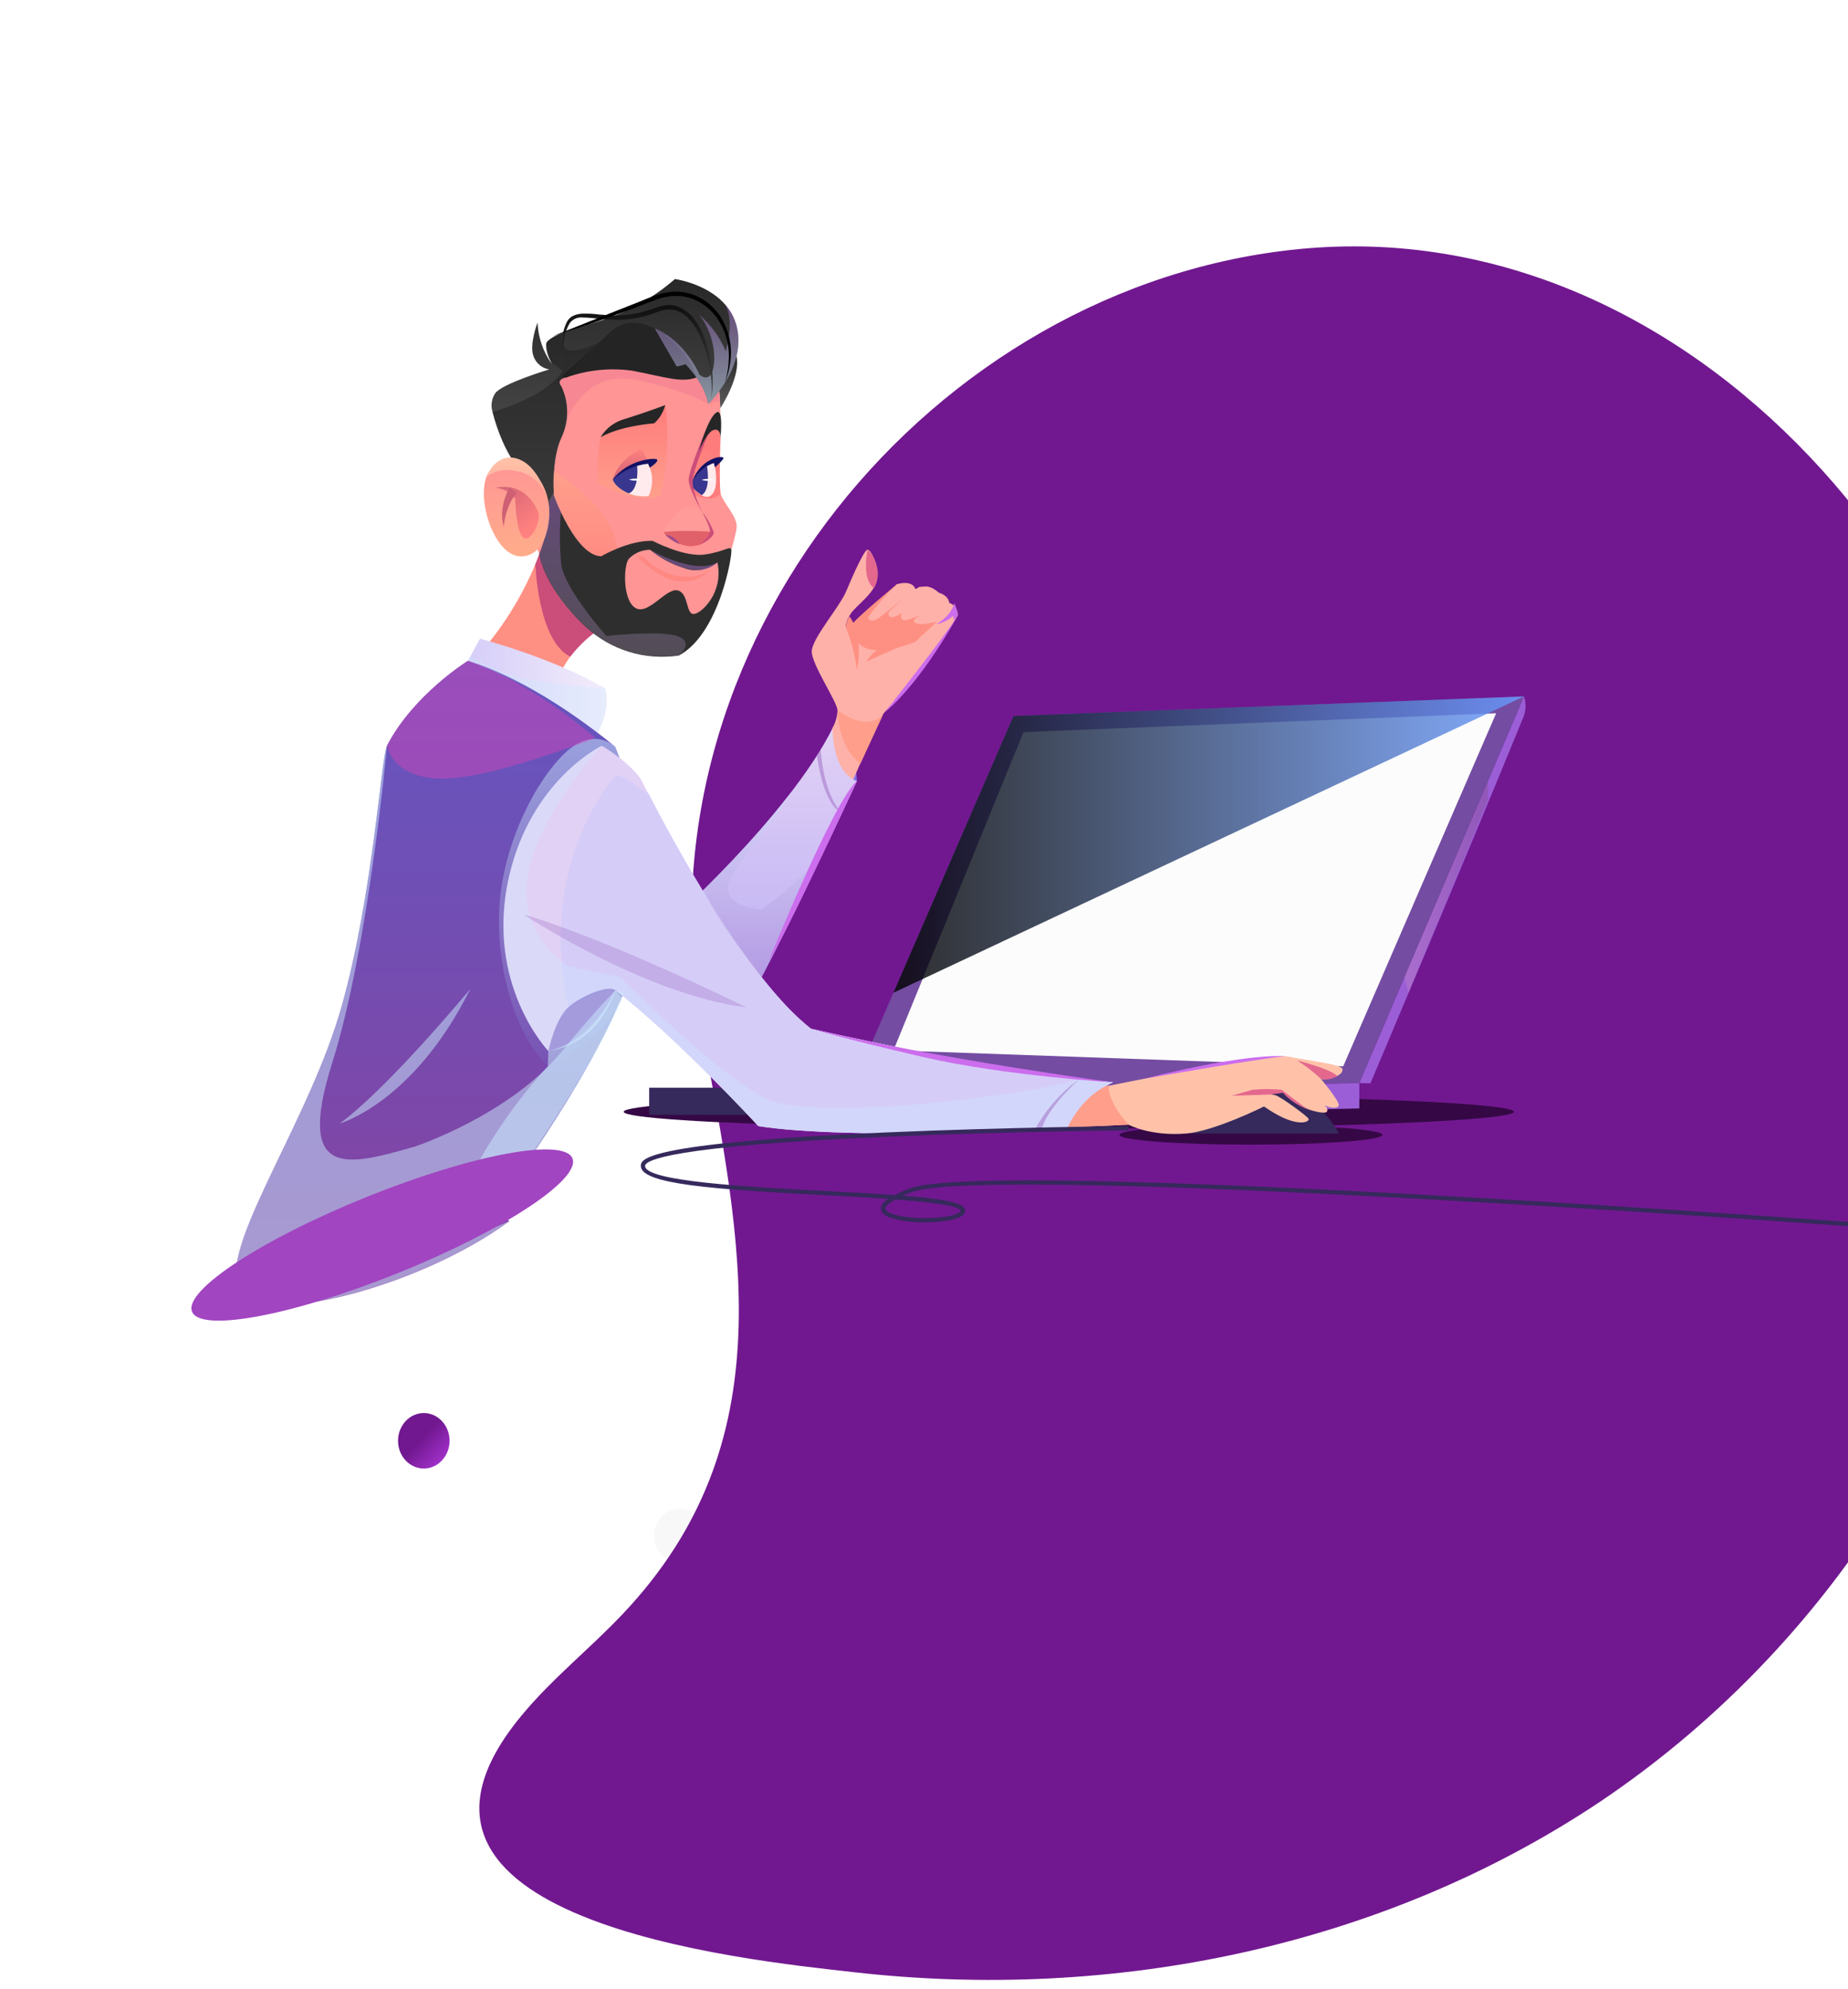 <svg width="1040" height="1119" viewBox="0 0 1040 1119" fill="none" xmlns="http://www.w3.org/2000/svg">
<path d="M382.5 848.868C374.492 848.868 368 855.623 368 863.955C368 872.287 374.492 879.042 382.5 879.042C390.508 879.042 397 872.287 397 863.955C397 855.623 390.508 848.868 382.5 848.868Z" fill="#F8F8F8"/>
<path d="M238.5 795C230.492 795 224 801.988 224 810.607C224 819.227 230.492 826.214 238.5 826.214C246.508 826.214 253 819.227 253 810.607C253 801.988 246.508 795 238.5 795Z" fill="url(#paint0_linear)"/>
<path d="M1069.32 834.529C1119.64 749.897 1147.99 652.176 1144.59 553.552C1137.23 334.675 952.689 118.837 731.788 140.068C525.357 159.826 354.861 363.758 395.133 580.079C417.191 698.446 442.116 811.152 350.628 907.867C331.987 927.601 310.548 944.5 293.29 965.456C198.309 1080.44 417.473 1102.5 481.084 1109.65C625.394 1125.93 777.183 1096.22 901.028 1013.31C969.152 967.378 1026.67 906.278 1069.32 834.529Z" fill="url(#paint1_linear)"/>
<path d="M482.256 439.467C482.256 439.467 481.564 416.774 468.544 409.715C468.544 409.715 465.402 437.389 482.256 439.467Z" fill="url(#paint2_linear)"/>
<path d="M303.466 311.831C295.778 332.271 284.467 351.156 270.077 367.578C270.077 367.578 300.324 372.213 311.24 388.221C311.24 388.221 317.764 366.912 334.857 355.672C334.937 355.672 308.471 332.153 303.466 311.831Z" fill="#FE9083"/>
<path d="M301.282 317.557C301.282 317.557 302.72 360.52 320.932 369.47C324.961 364.263 329.672 359.623 334.937 355.672C334.937 355.672 312.172 343.181 303.466 311.857L301.282 317.557Z" fill="#CB4D7A"/>
<path d="M764.994 609.347L857.651 391.79C858.813 395.31 858.813 399.11 857.651 402.63C824.182 484.614 771.224 609.48 771.224 609.48L764.994 609.347Z" fill="#9B5ED7"/>
<path d="M857.651 391.816L570.361 402.817L479.62 611.984L764.994 609.347L857.651 391.816Z" fill="#744CA2"/>
<path d="M576.005 411.873L841.995 401.272L755.914 599.945L502.811 590.942L576.005 411.873Z" fill="#FCFCFC"/>
<path d="M538.942 346.35C534.03 354.72 528.698 362.836 522.967 370.668C510.16 389.153 499.483 397.996 496.901 401.938C494.318 405.88 479.221 440.825 479.221 440.825C474.566 437.268 471.059 432.419 469.137 426.883C467.215 421.347 466.963 415.367 468.411 409.689C470.218 406.595 471.216 403.096 471.313 399.514C470.994 394.64 456.829 373.891 456.829 366.566C456.829 359.242 472.352 341.875 476.319 332.42C480.286 322.964 486.17 309.78 488.141 309.3C490.111 308.821 494.478 318.17 493.466 325.947C492.454 333.725 481.751 340.65 478.689 345.391C475.627 350.132 476.026 352.609 476.026 352.609C476.026 352.609 490.99 345.391 496.448 339.292C499.47 336.082 502.147 332.565 504.436 328.797C511.584 326.635 514.408 329.335 514.926 330.955C515.086 332.34 519.825 329.17 522.914 330.236C525.124 331.008 530.076 333.379 530.369 337.56C530.329 338.637 529.979 339.678 529.362 340.559C529.992 339.712 530.907 339.12 531.94 338.892C532.905 338.87 533.863 339.051 534.753 339.424C535.643 339.797 536.444 340.354 537.105 341.058C537.766 341.761 538.271 342.596 538.587 343.508C538.904 344.42 539.025 345.388 538.942 346.35Z" fill="#FEB1A8"/>
<path d="M514.979 361.213L527.52 349.493C525.143 348.668 522.837 347.653 520.624 346.457C521.435 344.938 522.155 343.373 522.78 341.769L513.249 334.018C513.249 334.018 504.542 330.129 504.675 328.771C504.675 328.771 485.212 344.779 479.7 350.878C479.7 350.878 476.079 375.862 514.979 361.213Z" fill="#FE9083"/>
<path d="M488.274 309.327C488.274 309.327 484.546 325.308 491.815 330.955C492.881 329.146 493.58 327.145 493.873 325.065C494.165 322.986 494.045 320.869 493.519 318.836C491.842 311.485 488.274 309.327 488.274 309.327Z" fill="#E4688E"/>
<path d="M374.636 520.731C374.636 520.731 443.543 459.683 468.544 409.715C468.544 409.715 468.065 434.433 482.256 439.467C482.256 439.467 427.914 556.662 414.601 573.948C414.601 573.948 386.83 560.364 374.636 520.731Z" fill="url(#paint3_linear)"/>
<path d="M527.561 333.27C522.581 335.098 511.688 341.177 507.5 344.5C507.5 344.5 505.148 350.611 511.5 348.5C519.241 345.926 534.268 339.963 534.268 339.963C534.268 339.963 534.75 335.009 527.561 333.27Z" fill="#FEB1A8"/>
<path d="M517.398 330.194C512.496 333.019 503.559 340.802 500 344.5C500 344.5 499.177 349.441 505.5 346C513.205 341.806 526.889 333.165 526.889 333.165C526.889 333.165 525.856 329.355 517.398 330.194Z" fill="#FEB1A8"/>
<path d="M504.552 329.036C500.084 332.804 491.498 342.751 488.5 347.5C488.5 347.5 489.706 351.612 495.5 347C502.56 341.378 514.465 332.054 514.465 332.054C514.465 332.054 512.866 327.465 504.552 329.036Z" fill="#FEB1A8"/>
<path d="M532.474 339.506C532.474 339.506 516.892 346.375 515 348C513.108 349.625 514.546 351.544 520.5 351C523.845 350.806 534.369 348.288 536.858 345.818C536.858 345.818 539.179 338.936 532.474 339.506Z" fill="#FEB1A8"/>
<ellipse cx="601.5" cy="625.5" rx="250.5" ry="9.5" fill="#350845"/>
<ellipse cx="704" cy="638.5" rx="74" ry="5.5" fill="#350845"/>
<path d="M476.292 353.755C479.288 361.211 481.293 369.029 482.256 377.007C482.256 377.007 486.517 359.055 478.076 346.75C478.076 346.75 475.281 351.224 476.292 353.755Z" fill="#FE9083"/>
<path d="M487.741 372.213C487.741 372.213 493.918 359.322 512.21 361.559C512.21 361.453 495.489 368.325 487.741 372.213Z" fill="#FE9083"/>
<path d="M405.335 229.741C405.335 229.741 417.13 211.895 414.468 200.442C413.886 197.265 412.364 194.335 410.1 192.032C407.836 189.729 404.933 188.159 401.767 187.524C401.767 187.524 405.175 220.365 405.335 229.741Z" fill="url(#paint4_linear)"/>
<path d="M398.572 197.486C409.648 205.476 403.604 271.585 405.442 277.525C407.279 283.464 413.669 288.951 414.574 295.37C415.479 301.789 396.735 361.239 373.89 366.726C351.045 372.213 317.63 351.171 303.466 311.831C289.301 272.49 301.628 224.92 313.077 210.27C324.526 195.621 376.633 181.478 398.572 197.486Z" fill="url(#paint5_linear)"/>
<path d="M405.149 225.399L398.572 227.211C398.572 227.211 384.407 218.98 357.356 213.627C322.689 206.755 313.637 248.972 312.731 257.122L308.604 234.535L309.19 207.9L357.542 197.646L399.611 208.619L404.483 213.68C404.483 213.68 404.989 221.058 405.149 225.399Z" fill="#E4688E" fill-opacity="0.3"/>
<path d="M398.572 227.211C396.176 214.878 385.765 204.943 385.765 204.943C384.155 205.49 382.509 205.926 380.84 206.249C373.198 207.74 363.826 207.261 348.489 206.249C335.177 205.476 324.846 210.43 319.388 212.028L318.509 212.268C312.492 213.707 315.846 217.249 315.846 217.249C317.995 221.724 319.126 226.62 319.159 231.584C319.191 236.549 318.123 241.459 316.033 245.962C311.666 255.231 311.294 268.282 311.64 277.019C311.879 282.346 312.385 286.234 312.385 286.234L305.968 283.225C299.892 275.634 294.205 267.74 288.928 259.572C286.448 255.765 284.309 251.745 282.538 247.56C280.354 242.46 278.574 237.197 277.213 231.818C276.648 230.041 276.494 228.159 276.761 226.314C277.029 224.469 277.711 222.708 278.757 221.164C282.911 215.678 309.084 207.847 309.084 207.847C307.125 207.521 305.286 206.689 303.749 205.432C302.213 204.175 301.031 202.537 300.324 200.682C297.661 194.05 302.507 181.478 302.507 181.478C302.865 189.838 305.64 197.916 310.495 204.73C310.495 204.571 310.255 204.224 310.042 203.718V203.585C308.537 200.565 307.633 197.281 307.38 193.916C307.367 193.757 307.367 193.597 307.38 193.437C307.439 193.246 307.51 193.06 307.593 192.878L307.752 192.611C307.752 192.425 307.992 192.238 308.125 192.052C308.274 191.841 308.454 191.652 308.658 191.493C311.061 189.651 313.763 188.236 316.645 187.311C316.645 187.311 316.645 187.311 316.858 187.311C321.358 185.58 327.988 183.396 337.733 180.492C353.243 175.672 367.58 167.671 379.828 157C379.828 157 396.602 159.237 407.172 170.318L407.305 170.504C410.865 174.225 413.381 178.818 414.601 183.822C420.325 206.648 398.572 227.211 398.572 227.211Z" fill="url(#paint6_linear)"/>
<path d="M391.969 212.402C383.262 215.411 375.568 212.402 355.865 208.566C343.312 206.812 330.522 208.128 318.589 212.402L315.926 211.789C315.926 211.789 325.964 203.292 343.377 186.858C360.79 170.424 387.389 195.728 391.969 212.402Z" fill="url(#paint7_linear)"/>
<path d="M334.937 415.122C334.937 415.122 344.709 399.647 340.582 387.235C340.582 387.235 315.447 371.813 270.157 359.322L261.93 374.397C261.93 374.397 306.022 385.77 334.937 415.122Z" fill="url(#paint8_linear)"/>
<path d="M311.799 264.899C311.799 264.899 340.262 282.452 346.2 303.334C352.137 324.216 346.2 350.132 346.2 350.132C346.2 350.132 317.417 299.286 313.636 286.234C311.477 279.342 310.85 272.06 311.799 264.899Z" fill="url(#paint9_linear)"/>
<path d="M358.181 535.754C356.345 543.476 353.915 551.046 350.912 558.394C329.612 611.904 279.343 678.252 277.772 680.25L286.638 687.042C234.612 725.477 137.535 750.141 132.902 721.961C128.269 693.781 174.678 628.737 192.357 565.825C210.036 502.912 214.536 425.723 217.784 419.544C232.668 390.751 263.314 371.813 263.314 371.813C303.119 383.4 346.2 420.157 346.2 420.157C346.2 420.157 370.988 479.873 358.181 535.754Z" fill="url(#paint10_linear)"/>
<path style="mix-blend-mode:multiply" opacity="0.5" d="M348.25 426.016L346.306 420.236C346.306 420.236 336.401 410.302 322.663 419.81C308.924 429.319 289.168 459.763 282.724 495.801C276.281 531.838 286.585 578.903 308.391 600.025C308.391 600.025 341.806 585.908 350.992 558.474L327.588 494.549L348.25 426.016Z" fill="url(#paint11_linear)"/>
<path d="M617.754 611.984H365.343V627.219H617.754V611.984Z" fill="#36295C"/>
<path d="M764.994 609.347V623.597L617.754 627.246V611.984L764.994 609.347Z" fill="#9B5ED7"/>
<path d="M337.999 245.962C336.223 254.463 335.783 263.189 336.694 271.825C336.694 271.825 357.995 284.343 371.813 278.99C375.684 262.248 376.585 244.957 374.476 227.903C374.476 227.903 367.207 234.749 360.258 234.988C353.309 235.228 340.049 242.766 337.999 245.962Z" fill="url(#paint12_linear)"/>
<path d="M656.015 637.74H753.544C748.6 628.928 741.569 621.464 733.07 616.003C724.57 610.542 714.861 607.25 704.793 606.417C670.18 603.674 656.015 637.74 656.015 637.74Z" fill="#36295C"/>
<path d="M755.462 601.383C756.473 605.591 745.477 608.042 743.347 606.95C743.347 606.95 753.411 618.936 753.411 621.652C753.411 622.798 752.32 623.224 750.882 623.251C748.898 623.236 746.952 622.703 745.237 621.706C745.503 621.908 745.752 622.131 745.983 622.372C746.413 622.716 746.726 623.185 746.879 623.714C747.031 624.244 747.016 624.808 746.835 625.328C746.436 626.154 744.439 626.101 742.149 625.701C739.523 625.205 736.96 624.419 734.507 623.357C730.077 620.832 725.88 617.918 721.967 614.647C713.851 615.333 705.824 616.823 698.004 619.095L700.826 615.207C703.302 615.473 712.594 614.887 717.706 616.166C720.635 616.911 736.504 628.498 736.504 629.616C736.504 631.907 727.984 634.331 711.37 622.505C711.37 622.505 683.466 636.462 667.464 637.74C647.202 639.365 635.167 632.786 635.167 632.786L597.652 634.464C597.652 634.464 610.965 616.831 622.067 611.265C622.067 611.265 714.565 592.22 725.534 594.511C736.504 596.802 754.823 598.746 755.462 601.383Z" fill="url(#paint13_linear)"/>
<path d="M626.434 608.868C626.434 608.868 607.796 617.098 600.234 635.689C600.234 635.689 476.771 641.469 426.769 633.559C426.769 633.559 380.813 583.671 346.333 557.089C346.333 557.089 337.6 587.213 308.604 591.315C308.604 591.315 272.394 553.493 286.638 492.525C299.072 439.334 337.44 420.157 338.665 419.571C338.665 419.571 353.282 427.988 360.577 438.215C360.577 438.215 362.042 441.172 364.651 446.206C377.724 471.669 420.192 550.856 456.323 578.823C456.323 578.823 548.82 599.865 607.53 607.083C614.506 607.802 620.736 608.442 626.434 608.868Z" fill="url(#paint14_linear)"/>
<path d="M626.434 608.867C626.434 608.867 607.796 617.098 600.234 635.689C600.234 635.689 476.772 641.469 426.769 633.558C426.769 633.558 380.813 583.671 346.333 557.089C342.339 553.972 320.053 566.704 320.053 566.704C318.076 558.23 316.732 549.621 316.033 540.948C310.708 475.398 346.333 436.324 346.333 436.324C353.415 436.777 361.989 445.007 361.989 445.007L364.811 446.153C377.884 471.616 420.352 550.803 456.483 578.77C456.483 578.77 548.98 599.812 607.69 607.03C614.506 607.802 620.736 608.441 626.434 608.867Z" fill="url(#paint15_linear)"/>
<path d="M411.565 309.301C410.82 306.797 408.397 310.233 396.735 311.964C385.073 313.695 367.26 304.293 367.26 304.293C353.761 303.84 338.425 312.95 338.425 312.95C328.92 312.95 320.373 298.167 315.607 288.126C313.157 282.932 311.746 279.016 311.746 279.016C310.813 279.616 310.059 280.458 309.567 281.453C309.074 282.447 308.861 283.557 308.95 284.663C310.069 295.637 303.466 311.884 303.466 311.884C303.466 311.884 305.968 330.849 329.745 352.796C336.716 359.221 345.044 363.993 354.11 366.76C363.176 369.526 372.749 370.216 382.118 368.777C404.962 356.472 412.284 311.858 411.565 309.301ZM390.265 345.445C385.925 345.445 387.602 333.326 381.132 332.127C374.662 330.929 364.651 346.537 357.436 341.956C350.22 337.374 350.912 317.797 353.894 314.361C355.454 312.762 357.317 311.491 359.375 310.622C361.432 309.753 363.643 309.304 365.876 309.301C371.525 313.988 378.051 317.501 385.073 319.635C388.189 320.785 391.552 321.093 394.825 320.527C398.097 319.961 401.162 318.542 403.711 316.412C407.492 333.113 394.685 345.445 390.345 345.445H390.265Z" fill="url(#paint16_linear)"/>
<path d="M401.767 299.739C401.767 299.739 397.507 286.607 389.333 285.222C381.159 283.837 373.358 299.472 373.358 299.472L401.767 299.739Z" fill="#FF9B98"/>
<path d="M401.767 299.739C402.193 298.673 379.056 298.167 373.331 299.472C376.661 303.458 381.274 306.161 386.378 307.117C389.388 307.591 392.471 307.139 395.219 305.822C397.968 304.504 400.251 302.383 401.767 299.739Z" fill="url(#paint17_linear)"/>
<path d="M382.517 306.158C381.659 304.704 380.477 303.467 379.065 302.543C377.652 301.619 376.045 301.033 374.37 300.831C376.687 303.152 379.461 304.966 382.517 306.158Z" fill="#9F4A8B"/>
<path d="M393.354 306.584C393.354 306.584 400.542 303.92 401.767 299.738C400.25 295.5 398.017 291.554 395.164 288.072C395.164 288.072 399.77 296.063 399.611 299.445C398.235 302.365 396.067 304.838 393.354 306.584Z" fill="#CB4D7A"/>
<path d="M374.37 227.903C373.338 231.858 371.183 235.429 368.166 238.185C368.166 238.185 349.874 239.33 337.999 245.962C341.08 240.878 346.016 237.191 351.764 235.681C364.225 231.819 374.37 227.903 374.37 227.903Z" fill="#262626"/>
<path d="M399.611 239.117C399.611 239.117 389.892 263.541 389.812 270.466C389.599 273.137 389.742 275.824 390.238 278.457C390.238 278.457 402.007 283.597 405.442 277.418C404.704 266.91 404.704 256.363 405.442 245.855C405.442 245.855 404.749 234.242 399.611 239.117Z" fill="url(#paint18_linear)"/>
<path d="M364.731 260.878C366.166 263.681 366.938 266.777 366.989 269.926C367.039 273.075 366.367 276.194 365.024 279.043C365.024 279.043 351.711 281.254 344.842 269.96C344.842 269.907 350.327 260.878 364.731 260.878Z" fill="#FFEBED"/>
<path d="M364.438 258.88C363.419 256.765 362.263 254.718 360.977 252.754C360.977 252.754 348.25 257.468 344.842 269.907H345.587C345.587 269.907 350.673 262.289 364.438 258.88Z" fill="url(#paint19_linear)"/>
<path d="M388.96 272.677C388.96 272.677 393.513 260.878 401.767 260.505C403.012 264.829 403.329 269.367 402.699 273.823C402.699 273.823 401.687 279.762 397.56 279.549C393.433 279.336 388.96 272.677 388.96 272.677Z" fill="#FFEBED"/>
<path d="M401.767 257.894C401.767 257.894 399.344 252.567 397.188 252.754C395.777 252.754 390.025 260.744 389.333 271.825C390.369 268.789 392.003 265.991 394.138 263.598C396.274 261.206 398.868 259.266 401.767 257.894Z" fill="url(#paint20_linear)"/>
<path d="M358.607 262.156C358.607 262.156 359.832 275.474 353.868 277.578C353.868 277.578 347.025 275.101 344.842 269.907C346.437 267.693 348.494 265.853 350.871 264.515C353.248 263.176 355.888 262.371 358.607 262.156Z" fill="#38368E"/>
<path d="M397.88 262.156C397.88 262.156 400.25 275.474 394.898 278.563C394.898 278.563 389.892 275.367 388.96 272.677C388.96 272.677 392.049 264.5 397.88 262.156Z" fill="#38368E"/>
<path d="M344.842 269.907C350.345 264.86 357.311 261.698 364.731 260.877L365.69 263.115C365.69 263.115 371.015 259.679 369.71 258.507C368.405 257.335 352.856 258.693 344.842 269.907Z" fill="#131163"/>
<path d="M388.96 272.677C390.079 269.836 391.805 267.275 394.017 265.173C396.229 263.07 398.874 261.477 401.767 260.504L402.353 262.902C402.353 262.902 407.678 258.32 407.119 257.575C406.081 256.11 393.354 257.868 388.96 272.677Z" fill="#131163"/>
<path d="M361.855 312.95C367.229 318.988 374.532 322.971 382.517 324.216C395.137 325.788 399.611 320.141 399.611 320.141C399.611 320.141 395.031 327.945 382.517 327.093C370.003 326.241 358.714 312.95 358.714 312.95H361.855Z" fill="url(#paint21_linear)"/>
<path d="M353.974 269.827C356.294 269.136 358.764 269.136 361.083 269.827C358.777 270.604 356.28 270.604 353.974 269.827Z" fill="white"/>
<path d="M394.845 269.96C397.164 269.27 399.634 269.27 401.954 269.96C399.648 270.738 397.151 270.738 394.845 269.96Z" fill="white"/>
<path d="M397.56 241.061C397.56 241.061 387.496 264.766 387.549 270.014C387.602 275.261 395.164 288.072 395.164 288.072C395.164 288.072 389.519 276.965 389.839 270.466C390.158 263.967 398.439 244.63 398.439 244.63L397.56 241.061Z" fill="#CB4D7A"/>
<path d="M393.354 253.739C393.354 253.739 398.226 234.882 403.365 231.978C407.172 229.847 405.468 245.962 405.468 245.962C405.468 245.962 405.655 240.928 401.767 241.86C397.88 242.792 393.354 253.739 393.354 253.739Z" fill="#262626"/>
<path style="mix-blend-mode:multiply" opacity="0.5" d="M398.572 227.211C396.176 214.879 385.765 204.944 385.765 204.944C384.155 205.49 382.509 205.927 380.84 206.249L368.459 184.781C386.032 191.972 393.673 210.83 393.673 210.83C393.673 210.83 401.155 217.515 401.954 202.839C402.141 193.537 399.165 184.446 393.513 177.056C400.006 182.66 405.118 189.688 408.45 197.592C413.562 179.32 408.45 171.729 407.439 170.531C410.998 174.251 413.514 178.845 414.734 183.848C420.325 206.648 398.572 227.211 398.572 227.211Z" fill="url(#paint22_linear)"/>
<path style="mix-blend-mode:multiply" opacity="0.5" d="M336.881 192.798C330.688 198.869 324.848 205.29 319.388 212.028V212.162L318.509 212.401C312.492 213.84 315.846 217.382 315.846 217.382C317.975 221.839 319.095 226.711 319.127 231.651C319.159 236.591 318.103 241.477 316.033 245.962C311.666 255.231 311.293 268.282 311.64 277.018L308.604 282.345L297.954 264.606L288.955 259.599C286.464 255.784 284.316 251.755 282.538 247.56C280.354 242.46 278.574 237.197 277.213 231.818C283.615 229.969 289.85 227.581 295.851 224.68C312.332 216.929 316.672 208.566 316.672 208.566L310.015 203.718V203.585C309.376 202.493 306.687 197.406 307.353 193.916C307.34 193.757 307.34 193.596 307.353 193.437C307.412 193.246 307.483 193.059 307.566 192.878L307.726 192.611C307.726 192.425 307.965 192.238 308.098 192.052C308.248 191.841 308.427 191.652 308.631 191.493C310.965 189.544 313.688 188.119 316.619 187.311C316.619 187.311 316.619 187.311 316.832 187.311C316.157 188.736 315.933 190.334 316.19 191.89C316.447 193.447 317.172 194.888 318.269 196.021C322.103 199.856 336.002 193.224 336.881 192.798Z" fill="url(#paint23_linear)"/>
<path d="M303.865 270.253C303.865 270.253 287.543 250.25 275.668 264.926C266.562 276.086 277.053 313.003 293.215 313.056C309.376 313.109 313.929 284.53 303.865 270.253Z" fill="url(#paint24_linear)"/>
<path d="M303.119 288.845C303.119 288.845 297.395 270.626 278.837 274.462C281.034 274.601 283.173 275.227 285.098 276.296C287.023 277.365 288.686 278.849 289.966 280.641C289.966 280.641 290.259 297.501 294.014 301.949C297.768 306.397 304.291 294.891 303.119 288.845Z" fill="url(#paint25_linear)"/>
<path d="M273.485 268.868C273.485 268.868 278.81 262.103 292.123 265.326C305.436 268.549 308.631 282.213 308.631 282.213C308.631 282.213 303.652 260.904 289.993 257.761C278.198 255.098 273.485 268.868 273.485 268.868Z" fill="url(#paint26_linear)"/>
<path d="M286.745 274.195C286.745 274.195 280.142 285.355 283.496 296.329C283.496 296.329 284.268 284.743 290.738 277.418L286.745 274.195Z" fill="url(#paint27_linear)"/>
<path style="mix-blend-mode:multiply" opacity="0.5" d="M382.171 368.671C372.802 370.109 363.229 369.419 354.163 366.653C345.097 363.886 336.77 359.114 329.798 352.689C306.022 330.742 303.519 311.778 303.519 311.778C303.519 311.778 310.122 295.53 309.004 284.556C308.915 283.45 309.128 282.34 309.62 281.346C310.113 280.351 310.866 279.509 311.799 278.91C311.799 278.91 313.211 282.825 315.66 288.019C314.851 297.771 314.913 307.576 315.846 317.318C317.471 331.275 341.247 357.803 341.247 357.803C341.247 357.803 370.535 354.554 381.026 357.803C390.851 361.159 382.863 368.111 382.171 368.671Z" fill="url(#paint28_linear)"/>
<path style="mix-blend-mode:multiply" opacity="0.5" d="M365.876 309.3C365.876 309.3 390.345 323.737 403.844 316.412C403.844 316.412 393.061 329.596 365.876 309.3Z" fill="url(#paint29_linear)"/>
<path d="M471.446 399.514C471.446 399.514 487.422 412.645 497.034 401.938L484.227 429.639C484.227 429.639 471.899 421.621 471.446 399.514Z" fill="url(#paint30_linear)"/>
<path style="mix-blend-mode:multiply" opacity="0.5" d="M461.888 421.622C461.888 421.622 462.926 446.552 473.843 457.419C473.843 457.419 463.965 454.916 459.731 425.111L461.888 421.622Z" fill="url(#paint31_linear)"/>
<path style="mix-blend-mode:multiply" opacity="0.3" d="M445.114 445.833C440.561 455.688 416.411 483.122 410.341 495.96C405.708 510.583 428.446 511.728 428.446 511.728C428.446 511.728 457.468 492.045 466.787 472.335C466.787 472.335 434.437 539.722 428.606 549.737C428.606 549.737 401.554 515.91 396.016 500.648C413.618 483.523 430.022 465.208 445.114 445.833Z" fill="url(#paint32_linear)"/>
<path opacity="0.5" d="M346.333 557.089C346.333 557.089 336.614 587.187 308.604 591.315C308.604 591.315 312.385 573.23 319.92 566.624C327.455 560.019 342.445 554.052 346.333 557.089Z" fill="#4723A9"/>
<path style="mix-blend-mode:multiply" opacity="0.3" d="M626.434 608.868C626.434 608.868 607.796 617.098 600.234 635.689C600.234 635.689 476.771 641.469 426.769 633.559C426.769 633.559 380.813 583.671 346.333 557.089C346.333 557.089 337.6 587.213 308.604 591.315C308.604 591.315 272.394 553.493 286.638 492.525C299.072 439.334 337.44 420.157 338.665 419.571C337.6 420.716 303.439 457.819 297.102 491.832C295.383 500.946 296.231 510.357 299.551 519.016C302.87 527.676 308.53 535.241 315.9 540.868C317.183 541.904 318.525 542.864 319.92 543.744L348.862 549.737C348.862 549.737 403.897 605.032 431.402 618.297C458.906 631.561 583.78 615.633 607.556 606.95C614.506 607.802 620.736 608.442 626.434 608.868Z" fill="url(#paint33_linear)"/>
<path style="mix-blend-mode:multiply" opacity="0.5" d="M581.916 636.435C588.104 624.787 596.875 614.71 607.556 606.976C607.556 606.976 588.12 624.103 586.043 636.435H581.916Z" fill="url(#paint34_linear)"/>
<path style="mix-blend-mode:multiply" opacity="0.5" d="M206.202 715.702C209.025 714.876 254.847 701.105 286.638 686.936C234.612 725.37 137.535 750.035 132.902 721.854C128.269 693.674 174.678 628.631 192.357 565.718C210.036 502.806 214.536 425.723 217.784 419.544C217.784 419.544 207.507 533.037 186.899 598.16C165.891 664.748 196.67 655.506 233.414 645.091C233.414 645.091 286.665 627.459 315.953 591.821C334.804 568.755 346.359 557.195 346.359 557.195L351.045 558.58C329.745 612.09 279.476 678.439 277.905 680.437C254.802 693.75 230.85 705.531 206.202 715.702Z" fill="url(#paint35_linear)"/>
<path opacity="0.5" d="M334.937 415.123C334.937 415.123 274.763 439.094 247.312 438.056C219.861 437.017 217.838 419.411 217.838 419.411C232.721 390.618 263.367 371.68 263.367 371.68C300.324 384.226 334.937 415.123 334.937 415.123Z" fill="#CE47B8"/>
<path style="mix-blend-mode:multiply" opacity="0.3" d="M294.679 514.472C294.679 514.472 362.255 559.459 420.139 566.837C420.139 566.837 345.321 529.574 294.679 514.472Z" fill="url(#paint36_linear)"/>
<path style="mix-blend-mode:multiply" opacity="0.5" d="M191.159 632.12C191.159 632.12 232.881 620.454 264.725 556.289C264.725 556.289 218.849 611.851 191.159 632.12Z" fill="url(#paint37_linear)"/>
<path style="mix-blend-mode:multiply" opacity="0.3" d="M340.502 387.235C340.502 387.235 306.474 385.158 291.058 380.896C281.745 378.314 272.869 374.355 264.725 369.15L263.261 371.813C289.532 381.303 314.13 394.905 336.135 412.113C340.744 404.694 342.309 395.781 340.502 387.235Z" fill="url(#paint38_linear)"/>
<path style="mix-blend-mode:multiply" opacity="0.5" d="M308.311 599.945C308.311 599.945 265.71 644.239 252.904 693.941L277.852 680.25C277.852 680.25 338.079 596.429 349.741 561.164L346.2 557.009C346.2 557.009 334.777 585.348 308.604 591.315L308.311 599.945Z" fill="url(#paint39_linear)"/>
<path style="mix-blend-mode:color-dodge" opacity="0.82" d="M857.651 391.816L502.811 558.527L570.36 402.817L857.651 391.816Z" fill="url(#paint40_linear)"/>
<path d="M623.851 610.679C623.851 610.679 622.946 619.522 635.14 632.786L600.82 634.331C600.82 634.331 607.876 618.137 622.413 611.025L623.851 610.679Z" fill="url(#paint41_linear)"/>
<path d="M742.309 625.781H742.149C739.152 625.299 736.287 624.202 733.735 622.558C729.156 619.176 721.381 613.129 721.381 613.129C715.865 612.587 710.309 612.587 704.793 613.129L693.078 616.512L714.565 615.819L721.967 614.834C727.342 620.643 734.5 624.495 742.309 625.781Z" fill="#E4688E"/>
<path d="M743.347 606.95C739.232 603.124 734.776 599.682 730.034 596.669C730.034 596.669 748.672 601.25 752.533 605.378C751.195 606.265 749.688 606.863 748.106 607.134C746.524 607.405 744.903 607.342 743.347 606.95Z" fill="#E4688E"/>
<path style="mix-blend-mode:color-dodge" opacity="0.2" d="M792.737 558.527L790.368 549.737L837.362 439.467V449.988L792.737 558.527Z" fill="url(#paint42_linear)"/>
<g filter="url(#filter0_d)">
<path d="M520.65 685.737C513.974 685.901 507.315 685.002 500.921 683.073C497.513 681.795 495.782 680.09 495.782 677.986C495.782 675.882 497.06 674.39 499.749 672.499C488.274 671.727 475.6 671.034 463.485 670.395C401.261 667.119 360.498 664.215 360.657 653.961C360.657 650.445 360.844 641.123 498.551 635.13C566.074 632.2 634.342 631.534 635.114 631.534V633.958C634.422 633.958 566.1 634.597 498.605 637.553C376.393 642.881 363.08 650.871 363.027 653.987C363.027 662.671 421.097 665.76 463.565 667.998C478.981 668.797 492.294 669.542 503.504 670.342C506.218 668.958 509.01 667.731 511.864 666.666C556.089 649.699 1037.96 685.364 1044 685.737L1043.87 688.134C1042.38 688.134 556.462 652.15 512.743 668.877C511.092 669.516 509.654 670.102 508.376 670.688C529.41 672.339 541.285 674.39 542.989 678.092C543.193 678.629 543.234 679.213 543.106 679.773C542.978 680.332 542.687 680.841 542.27 681.235C539.422 684.378 530.156 685.737 520.65 685.737ZM503.93 672.872C498.605 675.695 498.205 677.453 498.205 678.039C498.205 678.625 499.51 680.01 501.773 680.862C511.784 684.591 536.599 683.872 540.22 679.717C540.407 679.531 540.566 679.264 540.513 679.131C539.288 676.228 523.819 674.337 503.93 672.872Z" fill="#36295C"/>
</g>
<path d="M316.725 208.566C315.913 202.382 315.842 196.122 316.512 189.921C316.787 186.747 317.693 183.659 319.175 180.839C320.019 179.331 321.353 178.156 322.956 177.509C324.488 176.88 326.119 176.528 327.775 176.47C330.898 176.387 334.022 176.547 337.12 176.95C340.182 177.216 343.218 177.456 346.253 177.456C352.309 177.481 358.333 176.582 364.119 174.792C367.021 173.967 369.737 172.662 373.038 171.969C376.351 171.284 379.796 171.686 382.863 173.114C385.813 174.525 388.393 176.604 390.398 179.187C392.372 181.67 394.01 184.401 395.271 187.311C397.754 193.05 399.456 199.097 400.329 205.29C401.329 211.464 401.329 217.76 400.329 223.934C400.826 217.809 400.422 211.644 399.131 205.636C398.052 199.577 396.162 193.691 393.513 188.137C390.851 182.81 387.256 177.483 381.931 175.219C379.309 174.072 376.386 173.801 373.597 174.446C370.935 175.005 367.953 176.417 364.917 177.296C358.877 179.129 352.592 180.027 346.28 179.96C340.023 179.96 333.792 178.681 327.881 178.628C326.48 178.48 325.065 178.705 323.779 179.28C322.493 179.855 321.382 180.761 320.559 181.904C319.051 184.493 318.065 187.352 317.657 190.321C316.714 196.354 316.401 202.468 316.725 208.566Z" fill="url(#paint43_linear)"/>
<path d="M311.4 188.962L344.043 175.991L360.364 169.545C363.027 168.48 365.69 167.308 368.539 166.269L372.878 164.99C374.343 164.618 375.861 164.484 377.378 164.218C383.487 163.635 389.625 164.986 394.924 168.08C400.173 171.166 404.424 175.697 407.172 181.131C409.896 186.489 411.336 192.407 411.379 198.418C411.261 204.313 410.061 210.136 407.838 215.597C409.583 210.036 410.366 204.217 410.154 198.391C409.877 192.642 408.273 187.036 405.468 182.01C402.728 177.03 398.688 172.888 393.78 170.025C388.858 167.209 383.175 166.016 377.538 166.615C376.153 166.855 374.875 166.961 373.384 167.281L369.311 168.533C366.648 169.518 363.986 170.637 361.137 171.676C355.652 173.753 350.193 175.884 344.655 177.802C333.712 181.771 322.609 185.553 311.4 188.962Z" fill="url(#paint44_linear)"/>
<path d="M497.939 400.74C497.939 400.74 531.7 358.123 538.942 346.35C538.942 346.35 519.426 382.787 497.939 400.74Z" fill="#CC6DED"/>
<path d="M526.907 351.224C530.513 350.535 533.853 348.846 536.546 346.35V349.014L538.942 346.35C538.761 343.903 538.129 341.51 537.078 339.292C537.078 339.292 535.907 345.951 526.907 351.224Z" fill="#CC6DED"/>
<path d="M432.68 540.548C432.68 540.548 468.784 451.293 482.256 439.334C482.256 439.467 441.786 527.39 432.68 540.548Z" fill="#CC6DED"/>
<path d="M456.35 578.69C456.35 578.69 473.177 584.017 519.399 594.671C565.621 605.325 626.434 608.921 626.434 608.921C626.434 608.921 526.907 595.71 456.35 578.69Z" fill="#CC6DED"/>
<path d="M643.607 606.95C643.607 606.95 719.677 593.632 724.017 594.351C724.017 594.351 705.512 591.475 643.607 606.95Z" fill="#CC6DED"/>
<g filter="url(#filter1_i)">
<path d="M322.21 655.863C317.764 643.867 266.212 653.389 207.065 677.13C147.918 700.872 103.573 729.843 108.019 741.839C112.464 753.835 164.017 744.314 223.164 720.572C282.311 696.831 326.655 667.86 322.21 655.863Z" fill="#A145C1"/>
</g>
<defs>
<filter id="filter0_d" x="358.657" y="631.534" width="687.343" height="60.6" filterUnits="userSpaceOnUse" color-interpolation-filters="sRGB">
<feFlood flood-opacity="0" result="BackgroundImageFix"/>
<feColorMatrix in="SourceAlpha" type="matrix" values="0 0 0 0 0 0 0 0 0 0 0 0 0 0 0 0 0 0 127 0"/>
<feOffset dy="2"/>
<feGaussianBlur stdDeviation="1"/>
<feColorMatrix type="matrix" values="0 0 0 0 0 0 0 0 0 0 0 0 0 0 0 0 0 0 0.25 0"/>
<feBlend mode="normal" in2="BackgroundImageFix" result="effect1_dropShadow"/>
<feBlend mode="normal" in="SourceGraphic" in2="effect1_dropShadow" result="shape"/>
</filter>
<filter id="filter1_i" x="107.712" y="646.677" width="214.805" height="100.349" filterUnits="userSpaceOnUse" color-interpolation-filters="sRGB">
<feFlood flood-opacity="0" result="BackgroundImageFix"/>
<feBlend mode="normal" in="SourceGraphic" in2="BackgroundImageFix" result="shape"/>
<feColorMatrix in="SourceAlpha" type="matrix" values="0 0 0 0 0 0 0 0 0 0 0 0 0 0 0 0 0 0 127 0" result="hardAlpha"/>
<feOffset dy="-4"/>
<feGaussianBlur stdDeviation="4"/>
<feComposite in2="hardAlpha" operator="arithmetic" k2="-1" k3="1"/>
<feColorMatrix type="matrix" values="0 0 0 0 0 0 0 0 0 0 0 0 0 0 0 0 0 0 0.45 0"/>
<feBlend mode="normal" in2="shape" result="effect1_innerShadow"/>
</filter>
<linearGradient id="paint0_linear" x1="248.753" y1="821.643" x2="226.741" y2="801.193" gradientUnits="userSpaceOnUse">
<stop stop-color="#FF974F"/>
<stop offset="0" stop-color="#A02FC8"/>
<stop offset="0.56" stop-color="#711890"/>
</linearGradient>
<linearGradient id="paint1_linear" x1="-262369" y1="222262" x2="-513644" y2="131880" gradientUnits="userSpaceOnUse">
<stop stop-color="#711890"/>
<stop offset="1" stop-color="white"/>
</linearGradient>
<linearGradient id="paint2_linear" x1="475.28" y1="439.467" x2="475.28" y2="409.715" gradientUnits="userSpaceOnUse">
<stop stop-color="#836CEB"/>
<stop offset="1" stop-color="#C3A4EB"/>
</linearGradient>
<linearGradient id="paint3_linear" x1="428.446" y1="573.948" x2="428.446" y2="409.715" gradientUnits="userSpaceOnUse">
<stop stop-color="#B9ACF4"/>
<stop offset="1" stop-color="#E1D1F5"/>
</linearGradient>
<linearGradient id="paint4_linear" x1="408.317" y1="229.741" x2="408.317" y2="187.417" gradientUnits="userSpaceOnUse">
<stop stop-color="#5C5C5C"/>
<stop offset="1" stop-color="#141414"/>
</linearGradient>
<linearGradient id="paint5_linear" x1="10150.4" y1="14198.2" x2="10150.4" y2="2412.24" gradientUnits="userSpaceOnUse">
<stop offset="0.02" stop-color="#FFC2A9"/>
<stop offset="1" stop-color="#FF9595"/>
</linearGradient>
<linearGradient id="paint6_linear" x1="346.2" y1="286.234" x2="346.2" y2="157" gradientUnits="userSpaceOnUse">
<stop stop-color="#575757"/>
<stop offset="1" stop-color="#282828"/>
</linearGradient>
<linearGradient id="paint7_linear" x1="6635.83" y1="863.95" x2="6635.83" y2="477.159" gradientUnits="userSpaceOnUse">
<stop stop-color="#1A1A1A"/>
<stop offset="1" stop-color="#242424"/>
</linearGradient>
<linearGradient id="paint8_linear" x1="261.85" y1="387.235" x2="341.514" y2="387.235" gradientUnits="userSpaceOnUse">
<stop stop-color="#D5CDF8"/>
<stop offset="1" stop-color="#F3EDFB"/>
</linearGradient>
<linearGradient id="paint9_linear" x1="330.118" y1="350.132" x2="330.118" y2="264.899" gradientUnits="userSpaceOnUse">
<stop stop-color="#FF7C7C"/>
<stop offset="0.98" stop-color="#FF9E8B"/>
</linearGradient>
<linearGradient id="paint10_linear" x1="247.232" y1="734" x2="247.232" y2="371.813" gradientUnits="userSpaceOnUse">
<stop stop-color="#8642A0"/>
<stop offset="1" stop-color="#6456C0"/>
</linearGradient>
<linearGradient id="paint11_linear" x1="315.767" y1="599.945" x2="315.767" y2="415.602" gradientUnits="userSpaceOnUse">
<stop stop-color="#755CBB"/>
<stop offset="1" stop-color="#CCEDFF"/>
</linearGradient>
<linearGradient id="paint12_linear" x1="355.891" y1="280.322" x2="355.891" y2="227.903" gradientUnits="userSpaceOnUse">
<stop offset="0.02" stop-color="#FF9E8B"/>
<stop offset="1" stop-color="#FF7C7C"/>
</linearGradient>
<linearGradient id="paint13_linear" x1="28172.2" y1="8124.03" x2="37535.8" y2="8124.03" gradientUnits="userSpaceOnUse">
<stop offset="0.02" stop-color="#FFC2A9"/>
<stop offset="1" stop-color="#FF9595"/>
</linearGradient>
<linearGradient id="paint14_linear" x1="41817.4" y1="39794.5" x2="41817.4" y2="21923.2" gradientUnits="userSpaceOnUse">
<stop stop-color="#B9ACF4"/>
<stop offset="1" stop-color="#E1D1F5"/>
</linearGradient>
<linearGradient id="paint15_linear" x1="21661.8" y1="29168.4" x2="57989.3" y2="29168.4" gradientUnits="userSpaceOnUse">
<stop stop-color="#D5CDF8"/>
<stop offset="1" stop-color="#F3EDFB"/>
</linearGradient>
<linearGradient id="paint16_linear" x1="9440.84" y1="7497.58" x2="9440.84" y2="4423.56" gradientUnits="userSpaceOnUse">
<stop stop-color="#757575"/>
<stop offset="1" stop-color="#2E2E2E"/>
</linearGradient>
<linearGradient id="paint17_linear" x1="397.021" y1="297.737" x2="398.99" y2="287.583" gradientUnits="userSpaceOnUse">
<stop stop-color="#E1616A"/>
<stop offset="1" stop-color="#FF8883"/>
</linearGradient>
<linearGradient id="paint18_linear" x1="1955.13" y1="2211.38" x2="1955.13" y2="1530.73" gradientUnits="userSpaceOnUse">
<stop offset="0.02" stop-color="#FF9E8B"/>
<stop offset="1" stop-color="#FF7C7C"/>
</linearGradient>
<linearGradient id="paint19_linear" x1="354.64" y1="269.907" x2="354.64" y2="252.754" gradientUnits="userSpaceOnUse">
<stop stop-color="#CF6074"/>
<stop offset="1" stop-color="#FF817F"/>
</linearGradient>
<linearGradient id="paint20_linear" x1="1617.45" y1="1075.1" x2="1617.45" y2="938.519" gradientUnits="userSpaceOnUse">
<stop stop-color="#CF6074"/>
<stop offset="1" stop-color="#FF817F"/>
</linearGradient>
<linearGradient id="paint21_linear" x1="4117.55" y1="1215.75" x2="4121.22" y2="1160.61" gradientUnits="userSpaceOnUse">
<stop stop-color="#E1616A"/>
<stop offset="1" stop-color="#FF8883"/>
</linearGradient>
<linearGradient id="paint22_linear" x1="392.022" y1="227.211" x2="392.022" y2="170.531" gradientUnits="userSpaceOnUse">
<stop stop-color="#CCEDFF"/>
<stop offset="1" stop-color="#9D68C2"/>
</linearGradient>
<linearGradient id="paint23_linear" x1="4188.45" y1="4658.69" x2="4188.45" y2="1263.1" gradientUnits="userSpaceOnUse">
<stop stop-color="#5B5B5B"/>
<stop offset="1" stop-color="#1D1D1D"/>
</linearGradient>
<linearGradient id="paint24_linear" x1="285.681" y1="312.971" x2="284.797" y2="259.55" gradientUnits="userSpaceOnUse">
<stop offset="0.02" stop-color="#FFAC8B"/>
<stop offset="1" stop-color="#FF9595"/>
</linearGradient>
<linearGradient id="paint25_linear" x1="297.208" y1="298.347" x2="276.924" y2="271.76" gradientUnits="userSpaceOnUse">
<stop stop-color="#FF817F"/>
<stop offset="1" stop-color="#CF6074"/>
</linearGradient>
<linearGradient id="paint26_linear" x1="285.544" y1="282.683" x2="285.129" y2="257.57" gradientUnits="userSpaceOnUse">
<stop stop-color="#FFA795"/>
<stop offset="0.98" stop-color="#FFC2A9"/>
</linearGradient>
<linearGradient id="paint27_linear" x1="767.882" y1="1385.54" x2="706.85" y2="1357.85" gradientUnits="userSpaceOnUse">
<stop stop-color="#FF817F"/>
<stop offset="1" stop-color="#CF6074"/>
</linearGradient>
<linearGradient id="paint28_linear" x1="344.682" y1="369.47" x2="344.682" y2="278.99" gradientUnits="userSpaceOnUse">
<stop stop-color="#776D7E"/>
<stop offset="1" stop-color="#9D68C2"/>
</linearGradient>
<linearGradient id="paint29_linear" x1="3963.35" y1="1004.78" x2="3963.35" y2="956.662" gradientUnits="userSpaceOnUse">
<stop stop-color="#776D7E"/>
<stop offset="1" stop-color="#9D68C2"/>
</linearGradient>
<linearGradient id="paint30_linear" x1="3850.75" y1="3483.05" x2="3850.75" y2="3142.35" gradientUnits="userSpaceOnUse">
<stop stop-color="#FF7C7C"/>
<stop offset="0.98" stop-color="#FF9E8B"/>
</linearGradient>
<linearGradient id="paint31_linear" x1="2231.02" y1="4459.25" x2="2231.02" y2="3978.13" gradientUnits="userSpaceOnUse">
<stop stop-color="#CCEDFF"/>
<stop offset="1" stop-color="#9D68C2"/>
</linearGradient>
<linearGradient id="paint32_linear" x1="431.402" y1="549.737" x2="431.402" y2="445.833" gradientUnits="userSpaceOnUse">
<stop stop-color="#9D68C2"/>
<stop offset="1" stop-color="#CCEDFF"/>
</linearGradient>
<linearGradient id="paint33_linear" x1="41817.4" y1="39794.5" x2="41817.4" y2="21925.4" gradientUnits="userSpaceOnUse">
<stop stop-color="#9D68C2"/>
<stop offset="1" stop-color="#CCEDFF"/>
</linearGradient>
<linearGradient id="paint34_linear" x1="5032.59" y1="5909.23" x2="5032.59" y2="5583.42" gradientUnits="userSpaceOnUse">
<stop stop-color="#CCEDFF"/>
<stop offset="1" stop-color="#9D68C2"/>
</linearGradient>
<linearGradient id="paint35_linear" x1="9089.71" y1="68540.9" x2="9089.71" y2="31415.8" gradientUnits="userSpaceOnUse">
<stop stop-color="#755CBB"/>
<stop offset="1" stop-color="#CCEDFF"/>
</linearGradient>
<linearGradient id="paint36_linear" x1="11837.2" y1="-5878.17" x2="16969.4" y2="-7029.86" gradientUnits="userSpaceOnUse">
<stop stop-color="#9D68C2"/>
<stop offset="1" stop-color="#CCEDFF"/>
</linearGradient>
<linearGradient id="paint37_linear" x1="-18505.4" y1="25514.8" x2="-17838.1" y2="22980.3" gradientUnits="userSpaceOnUse">
<stop stop-color="#755CBB"/>
<stop offset="1" stop-color="#CCEDFF"/>
</linearGradient>
<linearGradient id="paint38_linear" x1="5231.74" y1="4484.12" x2="5231.74" y2="3791.13" gradientUnits="userSpaceOnUse">
<stop stop-color="#9D68C2"/>
<stop offset="1" stop-color="#CCEDFF"/>
</linearGradient>
<linearGradient id="paint39_linear" x1="6388.51" y1="28161.1" x2="6388.51" y2="21121.5" gradientUnits="userSpaceOnUse">
<stop stop-color="#755CBB"/>
<stop offset="1" stop-color="#CCEDFF"/>
</linearGradient>
<linearGradient id="paint40_linear" x1="502.811" y1="475.158" x2="857.651" y2="475.158" gradientUnits="userSpaceOnUse">
<stop/>
<stop offset="1" stop-color="#6A9BFF"/>
</linearGradient>
<linearGradient id="paint41_linear" x1="6857.43" y1="4849.38" x2="6857.43" y2="4639.35" gradientUnits="userSpaceOnUse">
<stop stop-color="#FF7C7C"/>
<stop offset="0.98" stop-color="#FF9E8B"/>
</linearGradient>
<linearGradient id="paint42_linear" x1="790.368" y1="498.997" x2="837.362" y2="498.997" gradientUnits="userSpaceOnUse">
<stop stop-color="#E5AFAE"/>
<stop offset="1" stop-color="#673E3E"/>
</linearGradient>
<linearGradient id="paint43_linear" x1="358.554" y1="224.014" x2="358.554" y2="171.623" gradientUnits="userSpaceOnUse">
<stop stop-color="#464646"/>
<stop offset="1" stop-color="#0F0F0F"/>
</linearGradient>
<linearGradient id="paint44_linear" x1="8903.6" y1="1305.08" x2="8903.6" y2="297.502" gradientUnits="userSpaceOnUse">
<stop stop-color="#525252"/>
<stop offset="1"/>
</linearGradient>
</defs>
</svg>
